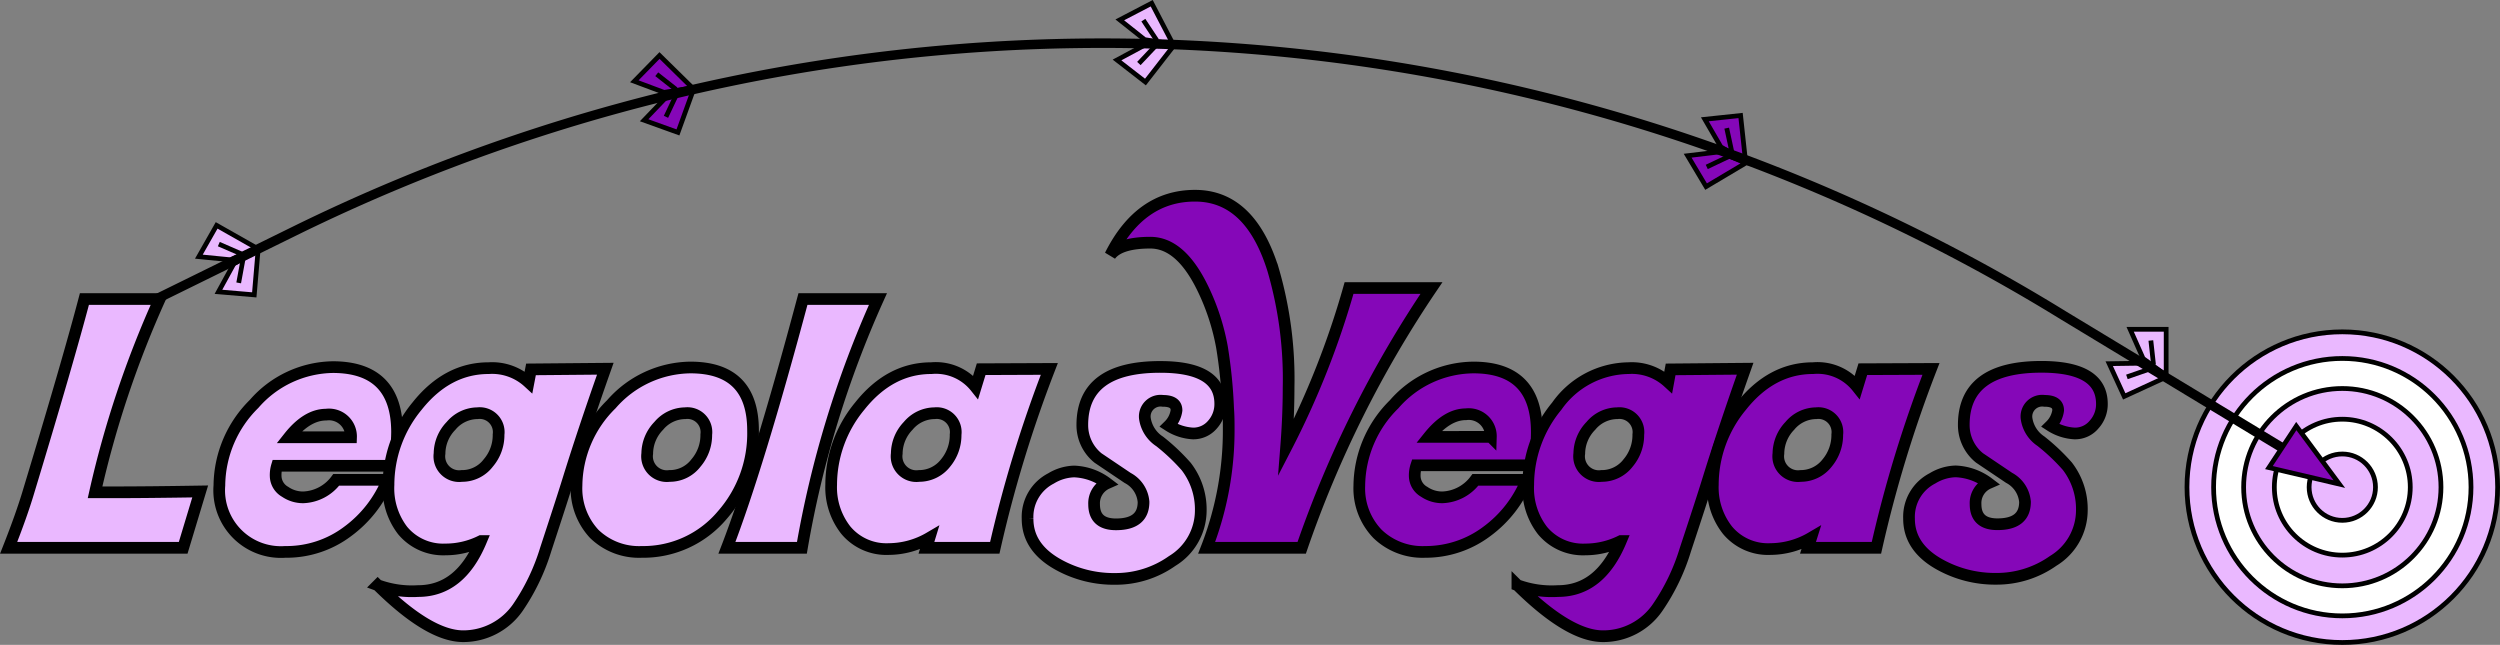 <svg xmlns="http://www.w3.org/2000/svg" width="263" height="67.84" viewBox="0 0 263 67.84">
  <rect x="0" y="0" width="263" height="67.84" fill="#808080" stroke="none"/>
  <title>LegolasvegasLogo</title>
  <g id="Layer_7" data-name="Layer 7">
    <g>
      <g>
        <path d="M21.06,51.7l-1.79,5.93H.91c.9-2.28,1.6-4.25,2.1-5.93Q7.14,38.07,8.88,31.46H16.8A105.85,105.85,0,0,0,10,51.79h2.15Q15.54,51.79,21.06,51.7Z" fill="#eab8ff" stroke="#000" stroke-miterlimit="10" stroke-width="1.23"/>
        <path d="M41.77,45.47A34.06,34.06,0,0,1,41.53,49H29.14A3.33,3.33,0,0,0,29,50.09a1.94,1.94,0,0,0,1,1.65,3.31,3.31,0,0,0,1.91.58,4.51,4.51,0,0,0,3.46-1.84h5.42a12.59,12.59,0,0,1-4.22,5.43A10.69,10.69,0,0,1,30,58.06a6.49,6.49,0,0,1-6.92-7,12.21,12.21,0,0,1,3.65-8.57,11.19,11.19,0,0,1,8.34-3.87Q41.77,38.66,41.77,45.47ZM36.93,46a2.32,2.32,0,0,0-2.62-2.38c-1.34,0-2.65.79-3.91,2.38Z" fill="#eab8ff" stroke="#000" stroke-miterlimit="10" stroke-width="1.23"/>
        <path d="M63.68,38.79q-2.24,6.33-3.91,11.71c-.4,1.3-1.19,3.74-2.36,7.3a22.32,22.32,0,0,1-2.94,6.13,7,7,0,0,1-5.74,3q-3.58,0-9-5.37a10.42,10.42,0,0,0,4.25.62q4.42,0,6.62-5.26a8.33,8.33,0,0,1-3.72.88,5.54,5.54,0,0,1-4.53-2A7.28,7.28,0,0,1,40.87,51a13,13,0,0,1,3-8.27q3.18-4,7.54-4a5.65,5.65,0,0,1,4.19,1.48l.26-1.35ZM52.45,45.72a2,2,0,0,0-2.22-2.25,3.67,3.67,0,0,0-2.78,1.33,4.22,4.22,0,0,0-1.21,2.91,2.08,2.08,0,0,0,2.34,2.36,3.46,3.46,0,0,0,2.79-1.37A4.5,4.5,0,0,0,52.45,45.72Z" fill="#eab8ff" stroke="#000" stroke-miterlimit="10" stroke-width="1.23"/>
        <path d="M79.22,45.3A13,13,0,0,1,76,54.17a10.86,10.86,0,0,1-8.49,3.89,6.76,6.76,0,0,1-5-1.9,7,7,0,0,1-1.86-5.08,12.17,12.17,0,0,1,3.66-8.55,11.2,11.2,0,0,1,8.32-3.87Q79.22,38.66,79.22,45.3Zm-4.92.42a2,2,0,0,0-2.22-2.25A3.67,3.67,0,0,0,69.3,44.8a4.22,4.22,0,0,0-1.21,2.91,2.08,2.08,0,0,0,2.34,2.36,3.46,3.46,0,0,0,2.79-1.37A4.5,4.5,0,0,0,74.3,45.72Z" fill="#eab8ff" stroke="#000" stroke-miterlimit="10" stroke-width="1.23"/>
        <path d="M92.36,31.46a108.46,108.46,0,0,0-8,26.17H76.47q3.28-8.51,8-26.17Z" fill="#eab8ff" stroke="#000" stroke-miterlimit="10" stroke-width="1.23"/>
        <path d="M110.39,38.81a133.74,133.74,0,0,0-5.74,18.82H97.46l.32-1.05a8.56,8.56,0,0,1-4.28,1.18,5.54,5.54,0,0,1-4.53-2A7.28,7.28,0,0,1,87.44,51a13,13,0,0,1,3-8.27q3.18-4,7.54-4a5.34,5.34,0,0,1,4.66,2l.58-1.89Zm-9.86,6.91a2,2,0,0,0-2.21-2.25,3.66,3.66,0,0,0-2.78,1.33,4.25,4.25,0,0,0-1.2,2.91,2.08,2.08,0,0,0,2.34,2.36,3.52,3.52,0,0,0,2.8-1.37A4.58,4.58,0,0,0,100.53,45.72Z" fill="#eab8ff" stroke="#000" stroke-miterlimit="10" stroke-width="1.23"/>
        <path d="M128.37,42.48a3.22,3.22,0,0,1-.81,2.18,2.63,2.63,0,0,1-2.07.94,5.24,5.24,0,0,1-2.53-.82,2.78,2.78,0,0,0,.81-1.61c0-.67-.48-1-1.44-1A1.66,1.66,0,0,0,120.44,44,3.48,3.48,0,0,0,122,46.44a21.06,21.06,0,0,1,2.79,2.64,7.39,7.39,0,0,1,1.53,4.7,6.22,6.22,0,0,1-3,5.23,10.28,10.28,0,0,1-6,1.89,12,12,0,0,1-6-1.51q-3.23-1.8-3.22-4.83a4.55,4.55,0,0,1,2.47-4.23A4.93,4.93,0,0,1,113,49.6a6.13,6.13,0,0,1,3.46,1.24,2.3,2.3,0,0,0-1.36,2.21c0,1.41.77,2.11,2.3,2.11,1.94,0,2.9-.79,2.9-2.36a3.13,3.13,0,0,0-1.67-2.52l-3.12-2.1a4.43,4.43,0,0,1-1.65-3.48q0-6.11,8.21-6.1Q128.38,38.6,128.37,42.48Z" fill="#eab8ff" stroke="#000" stroke-miterlimit="10" stroke-width="1.23"/>
        <path d="M150.59,30.3a116.05,116.05,0,0,0-13.65,27.33h-10a34,34,0,0,0,2.32-12.57c0-.59,0-1.28-.06-2.08a53,53,0,0,0-.65-6.47,23.88,23.88,0,0,0-2-6.14c-1.56-3.23-3.4-4.84-5.54-4.84s-3.58.45-4.21,1.33q3.14-6.27,8.92-6.27t8.2,7.74a41,41,0,0,1,1.64,12.43q0,3-.26,6.3a89.49,89.49,0,0,0,6.62-16.76Z" fill="#8507b8" stroke="#000" stroke-miterlimit="10" stroke-width="1.23"/>
        <path d="M161.67,45.47c0,.85-.08,2-.23,3.48H149a3.33,3.33,0,0,0-.17,1.14,1.93,1.93,0,0,0,1,1.65,3.34,3.34,0,0,0,1.92.58,4.52,4.52,0,0,0,3.46-1.84h5.41a12.5,12.5,0,0,1-4.21,5.43,10.72,10.72,0,0,1-6.49,2.15,6.81,6.81,0,0,1-5-1.89A6.89,6.89,0,0,1,143,51.1a12.18,12.18,0,0,1,3.66-8.57A11.17,11.17,0,0,1,155,38.66Q161.68,38.66,161.67,45.47Zm-4.83.49a2.33,2.33,0,0,0-2.62-2.38q-2,0-3.91,2.38Z" fill="#8507b8" stroke="#000" stroke-miterlimit="10" stroke-width="1.23"/>
        <path d="M183.59,38.79q-2.24,6.33-3.91,11.71c-.4,1.3-1.19,3.74-2.37,7.3a22,22,0,0,1-2.94,6.13,6.93,6.93,0,0,1-5.74,3q-3.58,0-9-5.37a10.48,10.48,0,0,0,4.26.62c2.95,0,5.15-1.75,6.62-5.26a8.39,8.39,0,0,1-3.72.88,5.53,5.53,0,0,1-4.53-2A7.28,7.28,0,0,1,160.77,51a13,13,0,0,1,3-8.27,9.37,9.37,0,0,1,7.54-4,5.67,5.67,0,0,1,4.19,1.48l.25-1.35Zm-11.24,6.93a2,2,0,0,0-2.21-2.25,3.64,3.64,0,0,0-2.78,1.33,4.23,4.23,0,0,0-1.22,2.91,2.08,2.08,0,0,0,2.34,2.36,3.49,3.49,0,0,0,2.8-1.37A4.54,4.54,0,0,0,172.35,45.72Z" fill="#8507b8" stroke="#000" stroke-miterlimit="10" stroke-width="1.23"/>
        <path d="M203.14,38.81a132.44,132.44,0,0,0-5.74,18.82h-7.2l.33-1.05a8.56,8.56,0,0,1-4.28,1.18,5.54,5.54,0,0,1-4.53-2A7.28,7.28,0,0,1,180.19,51a13,13,0,0,1,3-8.27q3.18-4,7.54-4a5.34,5.34,0,0,1,4.66,2l.58-1.89Zm-9.86,6.91a2,2,0,0,0-2.22-2.25,3.64,3.64,0,0,0-2.77,1.33,4.25,4.25,0,0,0-1.2,2.91,2.08,2.08,0,0,0,2.34,2.36,3.51,3.51,0,0,0,2.79-1.37A4.59,4.59,0,0,0,193.28,45.72Z" fill="#8507b8" stroke="#000" stroke-miterlimit="10" stroke-width="1.23"/>
        <path d="M221.12,42.48a3.18,3.18,0,0,1-.82,2.18,2.59,2.59,0,0,1-2.06.94,5.21,5.21,0,0,1-2.53-.82,2.78,2.78,0,0,0,.81-1.61c0-.67-.48-1-1.44-1A1.66,1.66,0,0,0,213.19,44a3.45,3.45,0,0,0,1.51,2.41,21.06,21.06,0,0,1,2.79,2.64,7.38,7.38,0,0,1,1.52,4.7A6.23,6.23,0,0,1,216,59a10.3,10.3,0,0,1-6,1.89,12,12,0,0,1-5.95-1.51q-3.23-1.8-3.22-4.83a4.55,4.55,0,0,1,2.47-4.23,4.93,4.93,0,0,1,2.43-.73,6.15,6.15,0,0,1,3.46,1.24,2.28,2.28,0,0,0-1.36,2.21c0,1.41.77,2.11,2.3,2.11,1.94,0,2.9-.79,2.9-2.36a3.16,3.16,0,0,0-1.67-2.52l-3.12-2.1a4.43,4.43,0,0,1-1.65-3.48q0-6.11,8.2-6.1Q221.11,38.6,221.12,42.48Z" fill="#8507b8" stroke="#000" stroke-miterlimit="10" stroke-width="1.23"/>
      </g>
      <g>
        <circle cx="246.41" cy="51.25" r="16.34" fill="#eab8ff" stroke="#000" stroke-miterlimit="10" stroke-width="0.5"/>
        <circle cx="246.41" cy="51.25" r="13.54" fill="#fff" stroke="#000" stroke-miterlimit="10" stroke-width="0.5"/>
        <circle cx="246.41" cy="51.25" r="10.38" fill="#eab8ff" stroke="#000" stroke-miterlimit="10" stroke-width="0.5"/>
        <circle cx="246.41" cy="51.25" r="7.15" fill="#fff" stroke="#000" stroke-miterlimit="10" stroke-width="0.5"/>
        <circle cx="246.41" cy="51.25" r="3.49" fill="#eab8ff" stroke="#000" stroke-miterlimit="10" stroke-width="0.5"/>
        <g>
          <polygon points="227.88 39.49 225.45 37.71 224.09 34.64 227.88 34.64 227.88 39.49" fill="#eab8ff" stroke="#000" stroke-miterlimit="10" stroke-width="0.5"/>
          <polygon points="227.88 39.67 225.24 38.21 221.89 38.26 223.47 41.7 227.88 39.67" fill="#eab8ff" stroke="#000" stroke-miterlimit="10" stroke-width="0.5"/>
          <line x1="226.55" y1="38.37" x2="226.27" y2="35.82" fill="#eab8ff" stroke="#000" stroke-miterlimit="10" stroke-width="0.5"/>
          <line x1="226.32" y1="38.76" x2="223.75" y2="39.65" fill="#eab8ff" stroke="#000" stroke-miterlimit="10" stroke-width="0.5"/>
        </g>
        <g>
          <polygon points="183.63 16.97 181.03 15.45 179.35 12.55 183.11 12.15 183.63 16.97" fill="#8507b8" stroke="#000" stroke-miterlimit="10" stroke-width="0.5"/>
          <polygon points="183.65 17.15 180.87 15.98 177.54 16.38 179.48 19.63 183.65 17.15" fill="#8507b8" stroke="#000" stroke-miterlimit="10" stroke-width="0.5"/>
          <line x1="182.19" y1="15.99" x2="181.65" y2="13.48" fill="#8507b8" stroke="#000" stroke-miterlimit="10" stroke-width="0.5"/>
          <line x1="182" y1="16.4" x2="179.55" y2="17.56" fill="#8507b8" stroke="#000" stroke-miterlimit="10" stroke-width="0.5"/>
        </g>
        <g>
          <polygon points="123.4 4.64 120.42 4.17 117.8 2.09 121.16 0.34 123.4 4.64" fill="#eab8ff" stroke="#000" stroke-miterlimit="10" stroke-width="0.5"/>
          <polygon points="123.48 4.8 120.47 4.72 117.51 6.31 120.5 8.63 123.48 4.8" fill="#eab8ff" stroke="#000" stroke-miterlimit="10" stroke-width="0.5"/>
          <line x1="121.7" y1="4.26" x2="120.28" y2="2.12" fill="#eab8ff" stroke="#000" stroke-miterlimit="10" stroke-width="0.5"/>
          <line x1="121.67" y1="4.71" x2="119.81" y2="6.68" fill="#eab8ff" stroke="#000" stroke-miterlimit="10" stroke-width="0.5"/>
        </g>
        <g>
          <polygon points="72.84 9.24 69.86 9.72 66.73 8.55 69.38 5.84 72.84 9.24" fill="#8507b8" stroke="#000" stroke-miterlimit="10" stroke-width="0.5"/>
          <polygon points="72.97 9.37 70.08 10.23 67.76 12.65 71.32 13.93 72.97 9.37" fill="#8507b8" stroke="#000" stroke-miterlimit="10" stroke-width="0.5"/>
          <line x1="71.11" y1="9.4" x2="69.09" y2="7.81" fill="#8507b8" stroke="#000" stroke-miterlimit="10" stroke-width="0.5"/>
          <line x1="71.22" y1="9.84" x2="70.06" y2="12.29" fill="#8507b8" stroke="#000" stroke-miterlimit="10" stroke-width="0.5"/>
        </g>
        <g>
          <polygon points="27.16 26.19 24.59 27.76 22.98 30.7 26.75 31.02 27.16 26.19" fill="#eab8ff" stroke="#000" stroke-miterlimit="10" stroke-width="0.5"/>
          <g>
            <polygon points="27.01 26.1 24.26 27.33 20.92 27 22.79 23.71 27.01 26.1" fill="#eab8ff" stroke="#000" stroke-miterlimit="10" stroke-width="0.5"/>
            <line x1="25.37" y1="26.7" x2="23.02" y2="25.68" fill="#eab8ff" stroke="#000" stroke-miterlimit="10" stroke-width="0.5"/>
            <line x1="25.6" y1="27.09" x2="25.11" y2="29.76" fill="#eab8ff" stroke="#000" stroke-miterlimit="10" stroke-width="0.5"/>
          </g>
        </g>
        <path d="M16.44,31.46l14.44-7.1a192.69,192.69,0,0,1,186.19,8.82L241.56,48" fill="none" stroke="#000" stroke-miterlimit="10"/>
        <polygon points="241.57 44.82 238.69 49.19 246.1 50.93 241.57 44.82" fill="#8507b8" stroke="#000" stroke-miterlimit="10" stroke-width="0.5"/>
      </g>
    </g>
  </g>
</svg>
